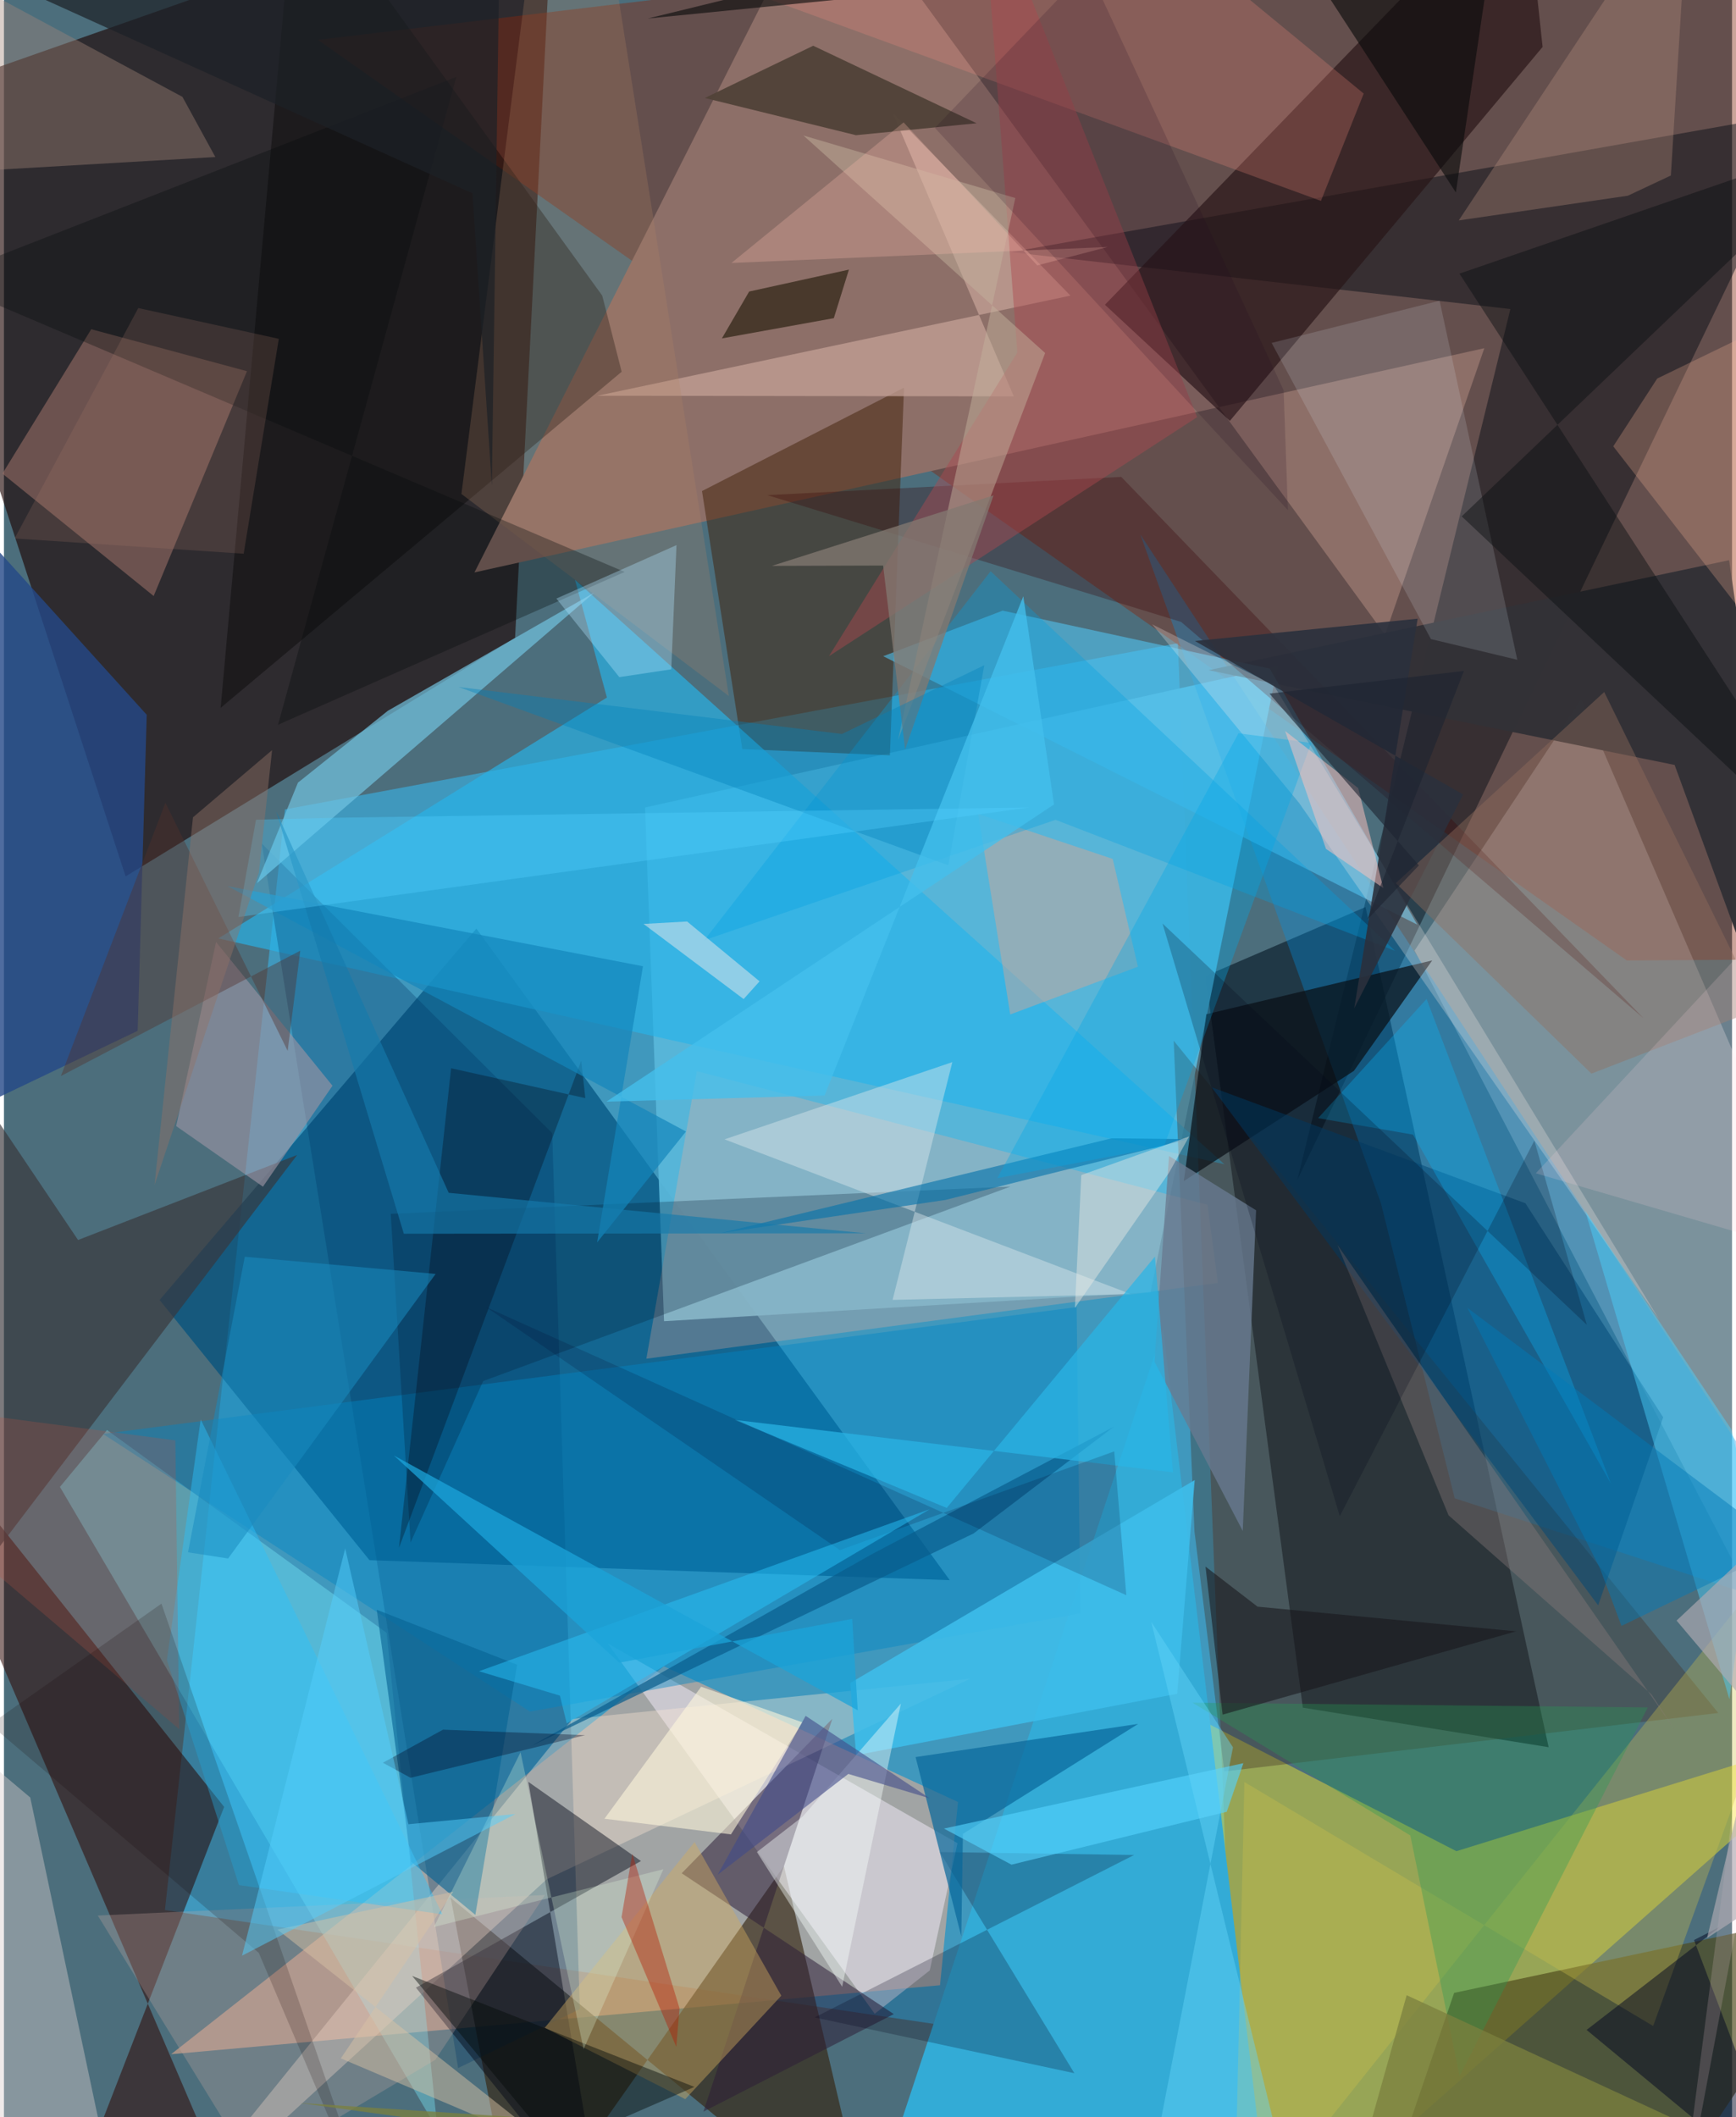 <svg xmlns="http://www.w3.org/2000/svg" width="228" height="278" viewBox="0 0 836 1024"><path fill="#4c6e7c" d="M0 0h836v1024H0z"/><path fill="#3ca8d4" fill-opacity=".733" d="M77.879 923.825l58.057-532.329 431.972-80.39 27.096 689.268z"/><path fill="#1c0301" fill-opacity=".62" d="M-62 53.278L266.157-62l-18.89 370.511-188.41 115.374z"/><path fill="#842610" fill-opacity=".424" d="M898 463.817L831.905-62 151.892 19.28l633.205 445.267z"/><path fill="#00517e" fill-opacity=".706" d="M75.292 628.761l153.265-179.636 228.986 315.147-280.716-9.672z"/><path fill="#f4b08f" fill-opacity=".537" d="M452.841 960.192L80.865 993.555l238.413-187.614 142.257 65.61z"/><path fill="#071926" fill-opacity=".631" d="M747.276 845.065l-88.598-406.367-77.374 33.322 47.059 353.922z"/><path fill="#fff022" fill-opacity=".42" d="M580.727 832.744l121.93 62.61L898 834.847 614.224 1086z"/><path fill="#8e6f68" fill-opacity=".988" d="M716.163 168.411l-48.034 138.592L398.916-62 227.612 276.859z"/><path fill="#59b6d9" fill-opacity=".949" d="M310.137 390.569l306.028-68.19-61.488 302.652-235.35 13.99z"/><path fill="#010912" fill-opacity=".451" d="M874.563 53.354L487.162 121.93l241.599 27.543-103.03 421.121z"/><path fill="#fef9f8" fill-opacity=".263" d="M842.518 766.754L898 651.43 762.989 338.331l-80.571 121.415z"/><path fill="#352410" fill-opacity=".643" d="M216.142 917.98l204.1 168.02-42.912-183.444L248.135 1086z"/><path fill="#33abd6" fill-opacity=".992" d="M560.764 642.816l-137.587 416.363 11.715 17.956 176.664-8.537z"/><path fill="#2e0904" fill-opacity=".545" d="M106.521 873.939L-62 662.295 93.658 1025.23l-54.077 21.223z"/><path fill="#412008" fill-opacity=".498" d="M357.183 362.307l71.403 3.006 6.84-177.822-97.733 50.013z"/><path fill="#0095e9" fill-opacity=".333" d="M666.145 581.963L549.754 258.53 898 788.53l-196.16-63.877z"/><path fill="#271416" fill-opacity=".667" d="M532.626 147.4L735.278-62l9.078 84.695-151.289 180.861z"/><path fill="#27b4ea" fill-opacity=".655" d="M276.234 280.404l15.456 56.975-188.002 116.512 486.737 109.221z"/><path fill="#a2746a" fill-opacity=".537" d="M42.225 159.24l75.349 20.296-45.148 108.737L-.733 229.08z"/><path fill="#003864" fill-opacity=".302" d="M265.23 548.05L124.722 407.983l94.979 592.267 58.895-28.528z"/><path fill="#4e491b" fill-opacity=".667" d="M675.993 1038.793l25.556-74.909L898 922.13 788.26 1086z"/><path fill="#7af0ff" fill-opacity=".369" d="M185.143 789.754l24.614 240.42L27.085 719.17l22.768-27.507z"/><path fill="#f4eefd" fill-opacity=".486" d="M421.245 973.982l26.629-20.963 13.431-61.514-169.247-96.65z"/><path fill="#ffb096" fill-opacity=".271" d="M587.283 620.514l-5.084-37.817-247.002-64.624L310.78 657.16z"/><path fill="#323136" fill-opacity=".984" d="M582.738 324.149l225.482 45.829 67.935 185.758-41.585-284.785z"/><path fill="#2c1d38" fill-opacity=".529" d="M338.379 1021.32l62.36-189.995-72.858 74.712 102.603 68.108z"/><path fill="#53c6f2" fill-opacity=".573" d="M612.344 323.383l71.379 123.831-258.364-129.831 57.773-22.031z"/><path fill="#ffead6" fill-opacity=".365" d="M69.21 1086l205.838-254.583 192.39-19.481-204.878 97.012z"/><path fill="#0086c5" fill-opacity=".427" d="M518.933 632.2l-471.03 61.332 206.549 134.3 266.32-47.494z"/><path fill="#39353a" fill-opacity=".659" d="M-62 454.28l97.845 145.466 106.006-41.137-171.207 225.282z"/><path fill="#423228" fill-opacity=".369" d="M590.354 856.797L575.93 740.73l-10.047-237.39 263.46 325.172z"/><path fill="#000002" fill-opacity=".376" d="M104.833 342.353L298.83 179.799l-9.397-36.807L141.238-62z"/><path fill="#254888" fill-opacity=".804" d="M-30.54 544.092l27.616-277.934 71.992 79.556-4.381 152.859z"/><path fill="#d8cccd" fill-opacity=".42" d="M-62 806.38V1086H58.564L12.717 869.387z"/><path fill="#72c4e2" fill-opacity=".682" d="M285.488 286.67l-163.12 140.526 19.857-48.664 43.524-34.778z"/><path fill="#000614" fill-opacity=".451" d="M253.68 861.825l35.63 211.721-89.996-112.197 108.853-61.23z"/><path fill="#001a2f" fill-opacity=".259" d="M231.84 667.971l255.06-94.067-299.781 13.185 9.578 158.99z"/><path fill="#c5a197" fill-opacity=".737" d="M515.931 142.986l-85.876-88.219 58.48 136.944-201.467-.305z"/><path fill="#d2aa60" fill-opacity=".435" d="M329.602 1015.285l46.451-50.042-41.948-74.324-72.46 89.848z"/><path fill="#090f15" fill-opacity=".714" d="M653.069 517.936l37.88-53.415-109.272 26.018-10.904 80.724z"/><path fill="#dba592" fill-opacity=".439" d="M548.592 467.564l-12.216-52.144-65.072-21.753 15.513 97z"/><path fill="#fa8c82" fill-opacity=".243" d="M262.639-39.653L637.122 97.168l20.69-51.907L527.545-62z"/><path fill="#a2867b" fill-opacity=".396" d="M-34.795-18.294L-62 85.516l164.27-9.558-15.925-29.107z"/><path fill="#004876" fill-opacity=".51" d="M802.681 685.495l-31.443 90.961-186.98-250.584 151.79 56.102z"/><path fill="#524439" fill-opacity=".965" d="M391.489 22.123l-52.443 25.274 73.13 17.995 58.358-5.771z"/><path fill="#00021d" fill-opacity=".239" d="M546.723 897.194l-154.51 78.566 125.61 26.976-65.105-106.964z"/><path fill="#cdbf4b" fill-opacity=".341" d="M797.835 979.912L898 702.962l-302.88 379.904 4.972-220.96z"/><path fill="#9a94a3" fill-opacity=".639" d="M158.942 525.136l-33.644 48.835-41.98-29.312 19.3-89.03z"/><path fill="#370004" fill-opacity=".298" d="M569.497 300.807L793.19 492.51 540.518 230.654 369.29 239.48z"/><path fill="#b28464" fill-opacity=".243" d="M221.313 238.92l129.376 97.73-58.034-367.142L259.663-62z"/><path fill="#3ebdea" fill-opacity=".882" d="M567.585 819.21l-155.294 29.703-2.905-34.904 166.668-98.146z"/><path fill="#09689a" fill-opacity=".706" d="M548.731 833.773L441.024 849.84l22.117 86.76.772-49.618z"/><path fill="#ac4850" fill-opacity=".447" d="M577.223 201.77L399.114 317.379 490.24 170.51 472.653-62z"/><path fill="#cbaba4" fill-opacity=".275" d="M120.55 1048.804l-75.151-122.32 216.324-9.931-53.04 79.702z"/><path fill="#fcf2ec" fill-opacity=".255" d="M626.576 388.395l-71.092-86.418 58.777 29.413 186.487 306.828z"/><path fill="#00a0e0" fill-opacity=".325" d="M508.722 396.513L338.81 454.752l138.503-178.458L672.974 459.88z"/><path fill="#d9e7eb" fill-opacity=".451" d="M348.594 551.062l110.214-37.357L429.9 628.714l115.228-2.81z"/><path fill="#e3effc" fill-opacity=".153" d="M613.273 165.858l81.246-20.424 37.585 173.676-41.776-10.01z"/><path fill="#201809" fill-opacity=".624" d="M401.466 153.891l7.306-23.492-48.264 10.603-13.193 22.671z"/><path fill="#be9483" fill-opacity=".318" d="M703.775 106.617l81.808-11.956 20.82-9.777L815.47-62z"/><path fill="#249a54" fill-opacity=".337" d="M680.36 887.757l23.83 116.322 91.036-178.251-220.238-2.297z"/><path fill="#4ad3ff" fill-opacity=".451" d="M835.648 691.288l10.85 44.655-11.774 85.922L764.9 585.424z"/><path fill="#2b303c" fill-opacity=".898" d="M705.897 384.268l-52.668 103.403 30.674-188.43-107.722 10.794z"/><path fill="#fab796" fill-opacity=".259" d="M898 135.473V369.58L778.536 215.875l21.27-32.8z"/><path fill="#076494" fill-opacity=".616" d="M197.03 900.471l-16.67-121.893 67.897 26.591-20.204 120.99z"/><path fill="#2bc1fd" fill-opacity=".439" d="M78.812 802.924l16.37-116.393L212.13 925.905l-98.46-14.16z"/><path fill="#697a90" fill-opacity=".776" d="M605.746 585.375l-42.14-26.27-7.013 99.506 42.703 81.864z"/><path fill="#090e11" fill-opacity=".447" d="M705.226 249.754L898 431.326 704.128 132.35 898 65.55z"/><path fill="#c4b29d" fill-opacity=".471" d="M432.536 357.923l71.161-187.184L386.753 65.534l102.51 30.247z"/><path fill="#010622" fill-opacity=".49" d="M817.6 938.326l12.469-6.37-64.43 49.843 99.532 82.423z"/><path fill="#926d5e" fill-opacity=".412" d="M673.328 427.126l100.826-92.432 75.25 153.135-81.435 31.452z"/><path fill="#050a0a" fill-opacity=".322" d="M-31.84 135.208l332.122 141.414-167.685 73.907 86.265-313.35z"/><path fill="#53302b" fill-opacity=".404" d="M143.339 459.813L27.533 520.438l50.579-132.16 59.136 119.99z"/><path fill="#bd5342" fill-opacity=".247" d="M-62 711.596l21-31.213 123.922 16.273 1.843 139.68z"/><path fill="#06020c" fill-opacity=".294" d="M281.246 531.136l-64.927-14.46L191.1 748.6l88.168-235.534z"/><path fill="#04b9ff" fill-opacity=".298" d="M681.674 548.784l-45.922-7.985 52.47-57.624 89.226 234.491z"/><path fill="#0573aa" fill-opacity=".612" d="M535.816 550.579l37.075.402-117.427 29.386-108.705 16.018z"/><path fill="#8d7f7e" fill-opacity=".376" d="M698.863 732.897l98.155 86.598 10.96 16.701-162.84-233.992z"/><path fill="#f7fffc" fill-opacity=".416" d="M364.262 895.768l22.2-17.213 47.458-54.63-28.415 137.006z"/><path fill="#095c8c" fill-opacity=".694" d="M255.095 844.472l213.993-102.796 67.888-51.645-116.834 61.531z"/><path fill="#18161b" fill-opacity=".565" d="M606.448 777.083l-25.168-19.376 8.27 71.605 141.97-40.29z"/><path fill="#fff9dc" fill-opacity=".576" d="M337.29 815.8l-46.79 63.852 61.2 7.58 34.614-54.186z"/><path fill="#404b8a" fill-opacity=".584" d="M408.479 857.987l-63.216 48.768 42.572-76.861 60.064 39.901z"/><path fill="#090a0b" fill-opacity=".608" d="M702.393 93.082L601.59-62 311.502 8.95l409.406-40.724z"/><path fill="#1386bb" fill-opacity=".694" d="M108.15 428.57l221.79 118.694-42.989 53.654 22.181-133.576z"/><path fill="#b3e5fe" fill-opacity=".353" d="M325.35 263.66l-58.105 25.844 30.451 38.001 25.133-3.787z"/><path fill="#030a07" fill-opacity=".439" d="M334.031 1009.364L197.477 955.7 305.741 1086l-36.113-48.574z"/><path fill="#05a9e5" fill-opacity=".353" d="M597.228 354.658l35.213 4.673-71.237 195.034-80.66 15.47z"/><path fill="#e1e5e9" fill-opacity=".518" d="M330.493 445.695l-21.091 1.175 48.427 36.348 7.72-8.582z"/><path fill="#000819" fill-opacity=".227" d="M560.466 446.669L765.77 640.803l-25.412-89.13-94.119 181.64z"/><path fill="#53d2fe" fill-opacity=".627" d="M591.547 876.3l-104.13 25.574-32.676-17.446 144.866-31.633z"/><path fill="#29b5e5" fill-opacity=".714" d="M456.08 729.332L353.524 686.75l212 25.36-8.703-104.354z"/><path fill="#000124" fill-opacity=".169" d="M233.2 632.17l171.186 117.538 132.73-47.715 5.855 69.553z"/><path fill="#fcd7e1" fill-opacity=".176" d="M898 613.362l-156.94-45.879L898 398.744 809.117 1086z"/><path fill="#29c4fb" fill-opacity=".478" d="M229.803 808.317l218.114-78.376-175.66 103.617-3.294-13.44z"/><path fill="#d9c2a4" fill-opacity=".475" d="M132.323 933.274l134.866 106.573-104.212-44.286 54.372-80.597z"/><path fill="#120000" fill-opacity=".176" d="M76.19 775.63l-82.896 58.421 129.988 110.494L183.437 1086z"/><path fill="#837870" fill-opacity=".765" d="M425.31 273.528l-53.82.17 107.246-34.109-42.793 122.958z"/><path fill="#198bbf" fill-opacity=".533" d="M108.443 753.79l-19.397-2.99 27.46-142.97 92.328 8.321z"/><path fill="#7b803e" fill-opacity=".757" d="M644.602 1086l-501.607-68.873L898 1066.457l-219.41-101.45z"/><path fill="#e4ffe2" fill-opacity=".263" d="M319.018 904.08l-38.593 86.993-30.516-143.563-41.885 84.5z"/><path fill="#fbbfb0" fill-opacity=".271" d="M351.945 127.186l182.036-7.74-34.072 8.915-64.689-69.17z"/><path fill="#0082bc" fill-opacity=".38" d="M474.264 321.729l-17.408 96.782-236.89-86.233 185.416 22.728z"/><path fill="#007ab7" fill-opacity=".463" d="M707.982 632.584l64.047 125.775 10.474 28.034 79.422-38.273z"/><path fill="#63d5f9" fill-opacity=".443" d="M594.568 845.11l-39.538-60.65 67.787 277.076-64.584-28.549z"/><path fill="#b0abb2" fill-opacity=".655" d="M898 888.863l-88.834-105.044 65.764-61.852-51.007 215.421z"/><path fill="#a8786b" fill-opacity=".212" d="M132.967 163.875l-17 103.933-110.822-7.372 59.842-111.439z"/><path fill="#ffc3bf" fill-opacity=".502" d="M639.56 410.578l-19.78-57.027 35.354 27.61 12.15 48.342z"/><path fill="#20061e" fill-opacity=".169" d="M619.07 188.72l2.064 58.023L450.372 61.862l74.046-77.353z"/><path fill="#1ca4d9" fill-opacity=".745" d="M410.363 782.986l2.668 44.222-224.406-123.246 109.07 100.22z"/><path fill="#03031a" fill-opacity=".329" d="M196.691 859.856l-13.372-7.276 29.078-16.006 68.761 2.666z"/><path fill="#44c0ec" fill-opacity=".773" d="M291.446 532.823l105.54-2.953 96.15-241.477 14.854 100.692z"/><path fill="#157bac" fill-opacity=".639" d="M193.456 596.716l223.422-.221-201.724-19.572-83.458-184.494z"/><path fill="#54d2ff" fill-opacity=".341" d="M496.03 390.526l-335.357 4.993-38.734.949-8.513 47.056z"/><path fill="#b41901" fill-opacity=".396" d="M303.99 896.59l22.835 74.772-1.565 18.625-26.491-62.73z"/><path fill="#f0eee7" fill-opacity=".412" d="M518.094 632.599l3.086-64.246 52.202-18.703-9.826 17.662z"/><path fill="#53cefd" fill-opacity=".494" d="M247.435 877.37l-51.76 4.947-30.592-133.391-49.917 196.969z"/><path fill="#1d2331" fill-opacity=".604" d="M706.293 324.503l-94.074 10.976 72.294 83.067-24.949 26.195z"/><path fill="#907167" fill-opacity=".451" d="M123.331 422.068l6.379-59.258-38.266 32.504-18.592 177.811z"/><path fill="#1d2126" fill-opacity=".71" d="M236.022 234.794L240.269-62-56.07-34.519 226.657 93.524z"/></svg>